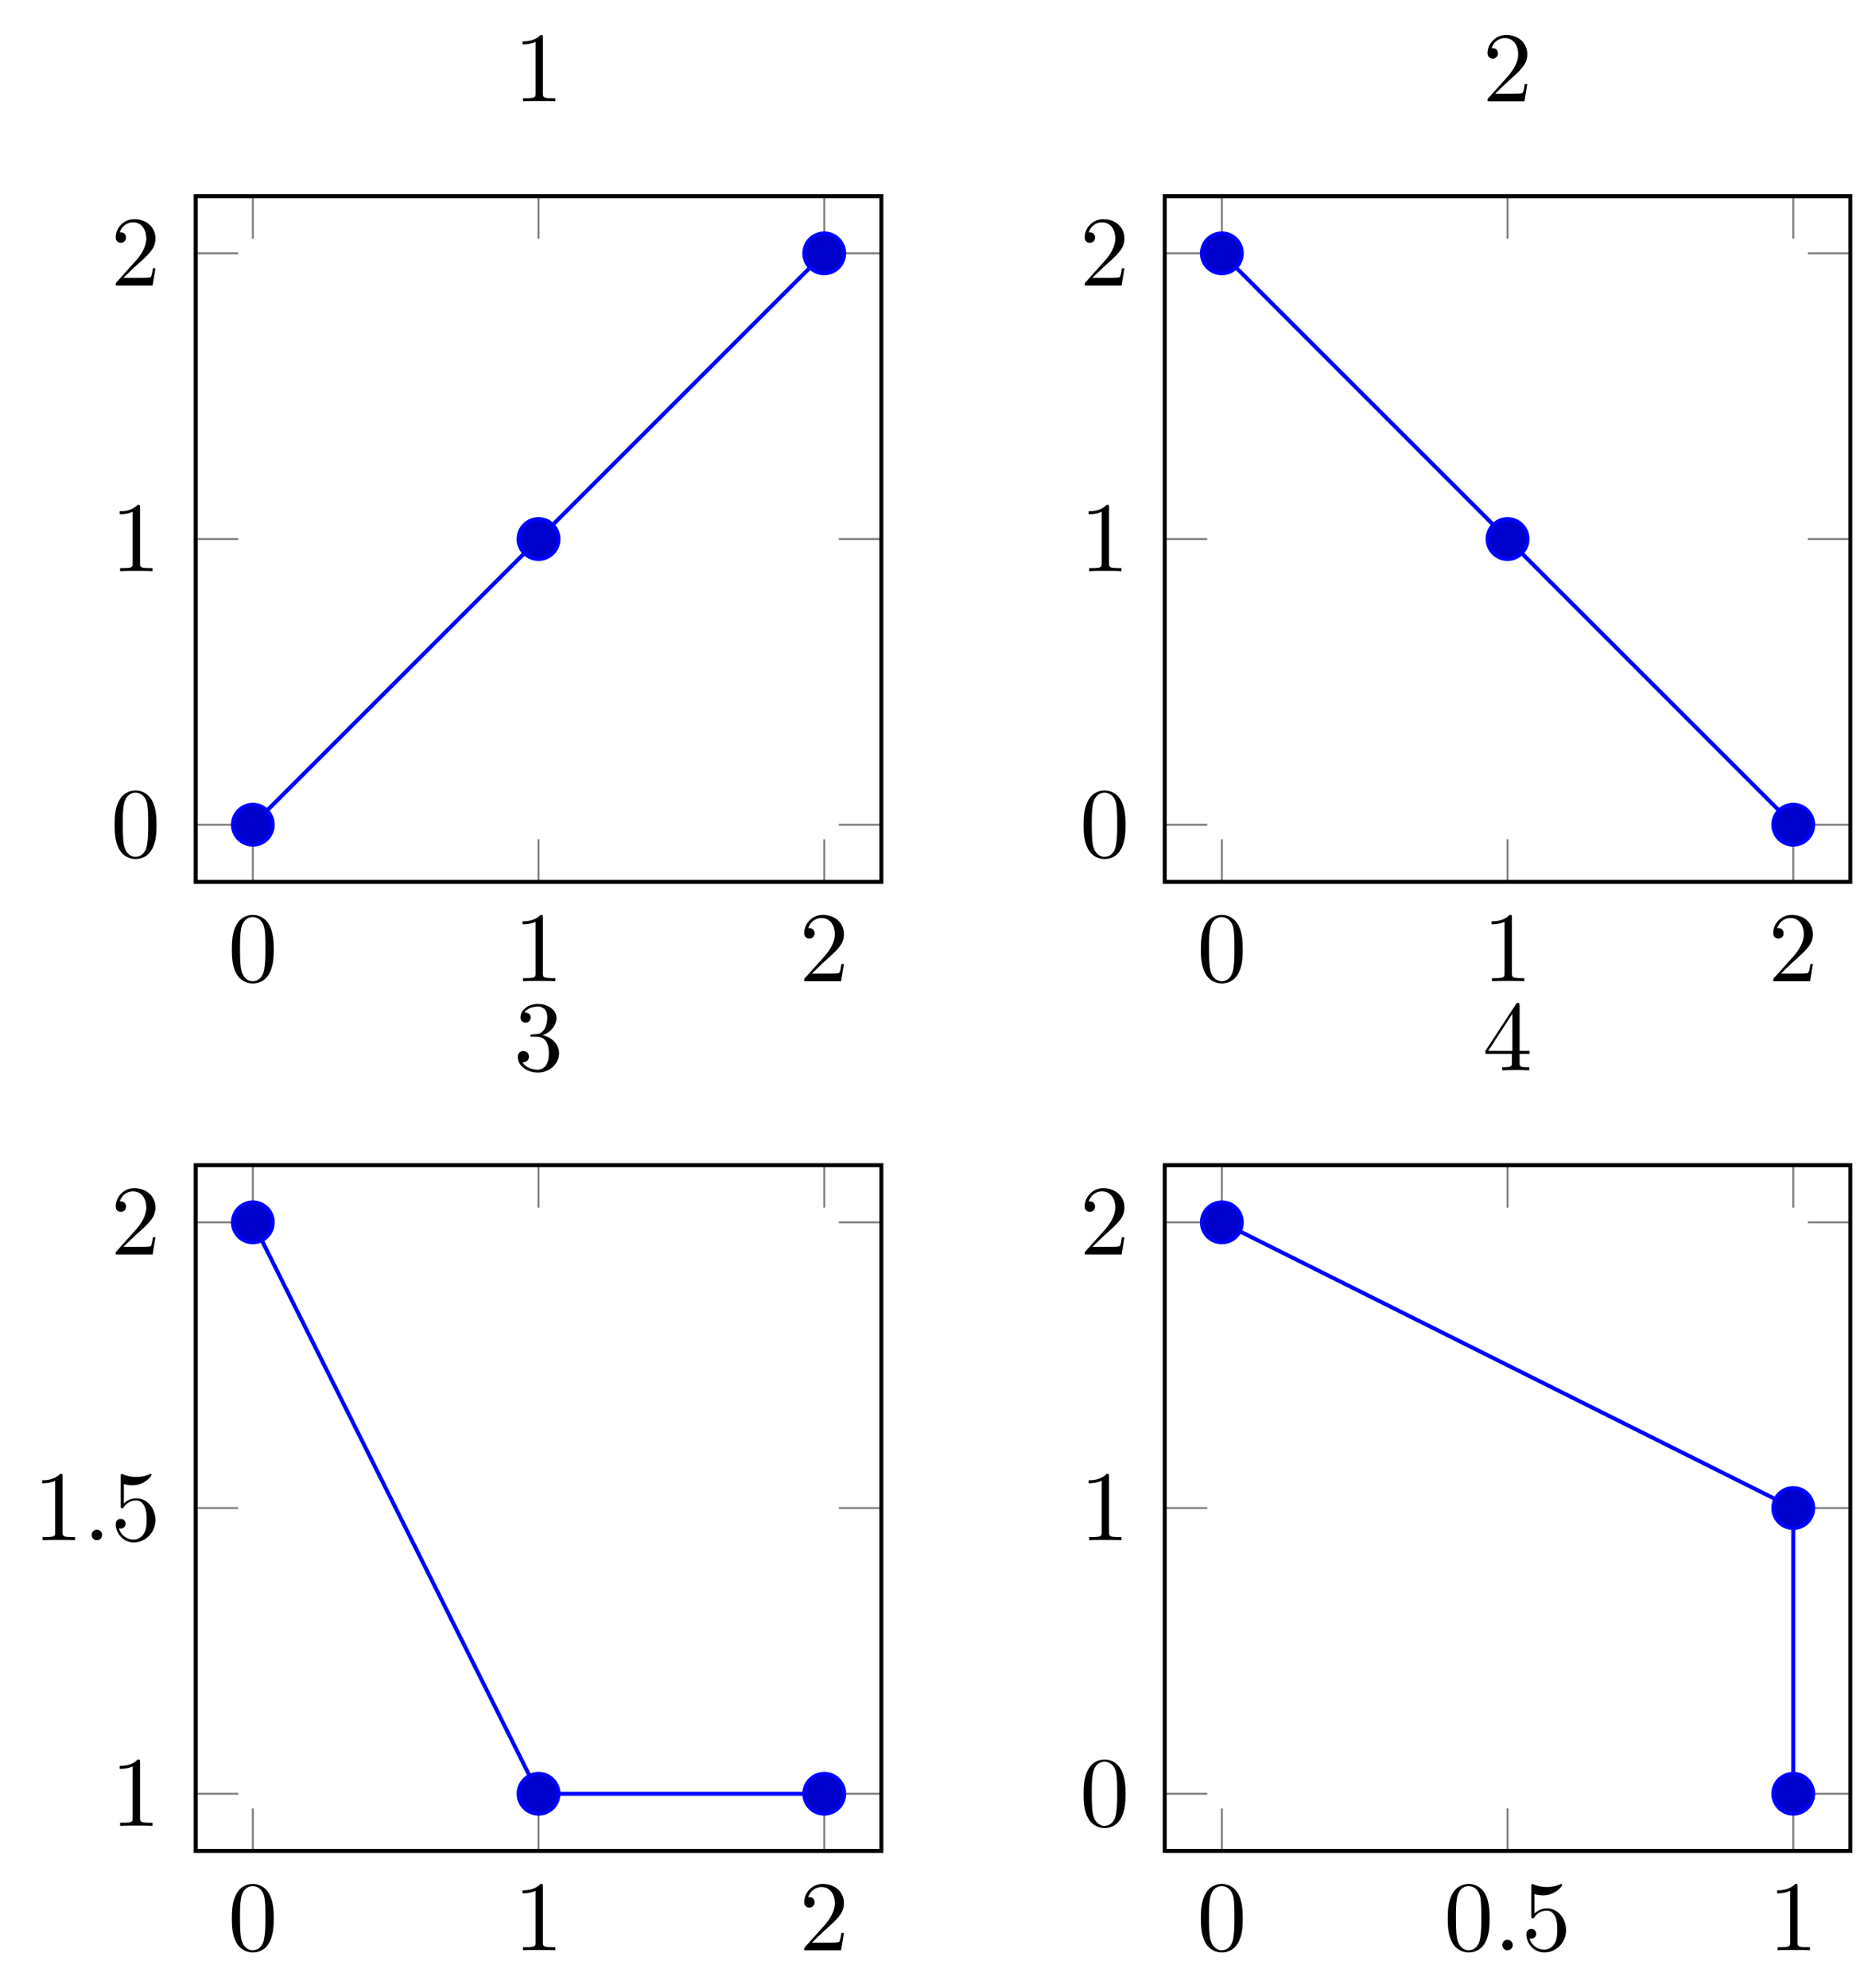 <?xml version="1.0" encoding="UTF-8"?>
<svg xmlns="http://www.w3.org/2000/svg" xmlns:xlink="http://www.w3.org/1999/xlink" width="185.225pt" height="197.955pt" viewBox="0 0 185.225 197.955" version="1.2">
<defs>
<g>
<symbol overflow="visible" id="glyph0-0">
<path style="stroke:none;" d=""/>
</symbol>
<symbol overflow="visible" id="glyph0-1">
<path style="stroke:none;" d="M 4.562 -3.172 C 4.562 -3.969 4.516 -4.766 4.172 -5.5 C 3.703 -6.453 2.891 -6.609 2.484 -6.609 C 1.891 -6.609 1.156 -6.344 0.75 -5.422 C 0.438 -4.75 0.391 -3.969 0.391 -3.172 C 0.391 -2.438 0.422 -1.531 0.828 -0.781 C 1.266 0.016 1.984 0.219 2.469 0.219 C 3 0.219 3.766 0.016 4.203 -0.938 C 4.516 -1.625 4.562 -2.391 4.562 -3.172 Z M 2.469 0 C 2.078 0 1.5 -0.25 1.312 -1.203 C 1.203 -1.797 1.203 -2.703 1.203 -3.297 C 1.203 -3.922 1.203 -4.578 1.297 -5.125 C 1.484 -6.297 2.219 -6.391 2.469 -6.391 C 2.797 -6.391 3.453 -6.219 3.641 -5.234 C 3.734 -4.672 3.734 -3.922 3.734 -3.297 C 3.734 -2.547 3.734 -1.875 3.625 -1.234 C 3.484 -0.297 2.922 0 2.469 0 Z M 2.469 0 "/>
</symbol>
<symbol overflow="visible" id="glyph0-2">
<path style="stroke:none;" d="M 2.922 -6.344 C 2.922 -6.594 2.922 -6.609 2.688 -6.609 C 2.078 -5.969 1.203 -5.969 0.891 -5.969 L 0.891 -5.672 C 1.078 -5.672 1.672 -5.672 2.188 -5.922 L 2.188 -0.781 C 2.188 -0.422 2.156 -0.312 1.266 -0.312 L 0.938 -0.312 L 0.938 0 C 1.297 -0.031 2.156 -0.031 2.547 -0.031 C 2.953 -0.031 3.812 -0.031 4.156 0 L 4.156 -0.312 L 3.844 -0.312 C 2.953 -0.312 2.922 -0.422 2.922 -0.781 Z M 2.922 -6.344 "/>
</symbol>
<symbol overflow="visible" id="glyph0-3">
<path style="stroke:none;" d="M 1.266 -0.766 L 2.312 -1.781 C 3.859 -3.156 4.453 -3.688 4.453 -4.688 C 4.453 -5.812 3.562 -6.609 2.344 -6.609 C 1.234 -6.609 0.5 -5.688 0.5 -4.812 C 0.5 -4.25 0.984 -4.25 1.016 -4.25 C 1.188 -4.25 1.531 -4.375 1.531 -4.781 C 1.531 -5.047 1.359 -5.297 1.016 -5.297 C 0.938 -5.297 0.906 -5.297 0.891 -5.281 C 1.109 -5.938 1.641 -6.297 2.219 -6.297 C 3.125 -6.297 3.547 -5.5 3.547 -4.688 C 3.547 -3.891 3.062 -3.109 2.516 -2.484 L 0.609 -0.359 C 0.5 -0.266 0.5 -0.234 0.5 0 L 4.172 0 L 4.453 -1.719 L 4.203 -1.719 C 4.156 -1.422 4.094 -0.984 3.984 -0.844 C 3.922 -0.766 3.266 -0.766 3.047 -0.766 Z M 1.266 -0.766 "/>
</symbol>
<symbol overflow="visible" id="glyph0-4">
<path style="stroke:none;" d="M 4.453 -2 C 4.453 -3.172 3.641 -4.172 2.562 -4.172 C 2.094 -4.172 1.672 -4.016 1.312 -3.656 L 1.312 -5.594 C 1.516 -5.531 1.828 -5.469 2.156 -5.469 C 3.375 -5.469 4.062 -6.375 4.062 -6.5 C 4.062 -6.562 4.031 -6.609 3.969 -6.609 C 3.953 -6.609 3.938 -6.609 3.891 -6.578 C 3.688 -6.484 3.203 -6.297 2.547 -6.297 C 2.141 -6.297 1.688 -6.359 1.219 -6.562 C 1.141 -6.594 1.125 -6.594 1.094 -6.594 C 1 -6.594 1 -6.516 1 -6.359 L 1 -3.422 C 1 -3.25 1 -3.172 1.141 -3.172 C 1.203 -3.172 1.234 -3.188 1.266 -3.25 C 1.375 -3.406 1.75 -3.953 2.547 -3.953 C 3.062 -3.953 3.312 -3.5 3.391 -3.312 C 3.547 -2.953 3.578 -2.562 3.578 -2.062 C 3.578 -1.719 3.578 -1.125 3.328 -0.703 C 3.094 -0.312 2.734 -0.062 2.266 -0.062 C 1.547 -0.062 0.984 -0.578 0.812 -1.172 C 0.844 -1.156 0.875 -1.156 0.984 -1.156 C 1.312 -1.156 1.484 -1.406 1.484 -1.641 C 1.484 -1.875 1.312 -2.125 0.984 -2.125 C 0.844 -2.125 0.5 -2.047 0.5 -1.594 C 0.5 -0.75 1.188 0.219 2.297 0.219 C 3.438 0.219 4.453 -0.734 4.453 -2 Z M 4.453 -2 "/>
</symbol>
<symbol overflow="visible" id="glyph0-5">
<path style="stroke:none;" d="M 2.875 -3.5 C 3.688 -3.766 4.266 -4.453 4.266 -5.234 C 4.266 -6.047 3.391 -6.609 2.438 -6.609 C 1.438 -6.609 0.688 -6.016 0.688 -5.266 C 0.688 -4.938 0.906 -4.75 1.188 -4.75 C 1.5 -4.75 1.703 -4.953 1.703 -5.25 C 1.703 -5.75 1.234 -5.75 1.078 -5.75 C 1.391 -6.234 2.047 -6.359 2.406 -6.359 C 2.812 -6.359 3.359 -6.141 3.359 -5.25 C 3.359 -5.125 3.328 -4.547 3.078 -4.125 C 2.781 -3.641 2.438 -3.609 2.188 -3.609 C 2.109 -3.594 1.875 -3.578 1.812 -3.578 C 1.719 -3.562 1.656 -3.547 1.656 -3.453 C 1.656 -3.344 1.719 -3.344 1.891 -3.344 L 2.328 -3.344 C 3.141 -3.344 3.516 -2.672 3.516 -1.703 C 3.516 -0.344 2.828 -0.062 2.391 -0.062 C 1.969 -0.062 1.219 -0.234 0.875 -0.812 C 1.219 -0.766 1.531 -0.984 1.531 -1.359 C 1.531 -1.719 1.266 -1.922 0.969 -1.922 C 0.734 -1.922 0.422 -1.781 0.422 -1.344 C 0.422 -0.438 1.344 0.219 2.422 0.219 C 3.625 0.219 4.531 -0.688 4.531 -1.703 C 4.531 -2.516 3.906 -3.281 2.875 -3.5 Z M 2.875 -3.5 "/>
</symbol>
<symbol overflow="visible" id="glyph0-6">
<path style="stroke:none;" d="M 2.922 -1.641 L 2.922 -0.781 C 2.922 -0.422 2.891 -0.312 2.156 -0.312 L 1.953 -0.312 L 1.953 0 C 2.359 -0.031 2.875 -0.031 3.297 -0.031 C 3.703 -0.031 4.234 -0.031 4.641 0 L 4.641 -0.312 L 4.438 -0.312 C 3.703 -0.312 3.688 -0.422 3.688 -0.781 L 3.688 -1.641 L 4.672 -1.641 L 4.672 -1.938 L 3.688 -1.938 L 3.688 -6.453 C 3.688 -6.656 3.688 -6.719 3.516 -6.719 C 3.438 -6.719 3.406 -6.719 3.328 -6.594 L 0.281 -1.938 L 0.281 -1.641 Z M 2.969 -1.938 L 0.562 -1.938 L 2.969 -5.641 Z M 2.969 -1.938 "/>
</symbol>
<symbol overflow="visible" id="glyph1-0">
<path style="stroke:none;" d=""/>
</symbol>
<symbol overflow="visible" id="glyph1-1">
<path style="stroke:none;" d="M 1.906 -0.531 C 1.906 -0.812 1.672 -1.047 1.375 -1.047 C 1.094 -1.047 0.859 -0.812 0.859 -0.531 C 0.859 -0.234 1.094 0 1.375 0 C 1.672 0 1.906 -0.234 1.906 -0.531 Z M 1.906 -0.531 "/>
</symbol>
</g>
<clipPath id="clip1">
  <path d="M 19.488 19.547 L 87.758 19.547 L 87.758 87.816 L 19.488 87.816 Z M 19.488 19.547 "/>
</clipPath>
<clipPath id="clip2">
  <path d="M 115 25 L 184.453 25 L 184.453 83 L 115 83 Z M 115 25 "/>
</clipPath>
<clipPath id="clip3">
  <path d="M 115 19 L 184.453 19 L 184.453 89 L 115 89 Z M 115 19 "/>
</clipPath>
<clipPath id="clip4">
  <path d="M 116 19.547 L 184.258 19.547 L 184.258 87.816 L 116 87.816 Z M 116 19.547 "/>
</clipPath>
<clipPath id="clip5">
  <path d="M 170 74 L 184.453 74 L 184.453 90 L 170 90 Z M 170 74 "/>
</clipPath>
<clipPath id="clip6">
  <path d="M 19.488 116.043 L 87.758 116.043 L 87.758 184.316 L 19.488 184.316 Z M 19.488 116.043 "/>
</clipPath>
<clipPath id="clip7">
  <path d="M 115 121 L 184.453 121 L 184.453 179 L 115 179 Z M 115 121 "/>
</clipPath>
<clipPath id="clip8">
  <path d="M 115 115 L 184.453 115 L 184.453 185 L 115 185 Z M 115 115 "/>
</clipPath>
<clipPath id="clip9">
  <path d="M 116 116.043 L 184.258 116.043 L 184.258 184.316 L 116 184.316 Z M 116 116.043 "/>
</clipPath>
<clipPath id="clip10">
  <path d="M 170 142 L 184.453 142 L 184.453 158 L 170 158 Z M 170 142 "/>
</clipPath>
<clipPath id="clip11">
  <path d="M 170 171 L 184.453 171 L 184.453 187 L 170 187 Z M 170 171 "/>
</clipPath>
</defs>
<g id="surface1">
<path style="fill:none;stroke-width:0.199;stroke-linecap:butt;stroke-linejoin:miter;stroke:rgb(50%,50%,50%);stroke-opacity:1;stroke-miterlimit:10;" d="M 0.001 -5.712 L 0.001 -1.46 M 28.565 -5.712 L 28.565 -1.46 M 57.13 -5.712 L 57.13 -1.46 M 0.001 62.843 L 0.001 58.591 M 28.565 62.843 L 28.565 58.591 M 57.13 62.843 L 57.13 58.591 " transform="matrix(0.996,0,0,-0.996,25.179,82.128)"/>
<path style="fill:none;stroke-width:0.199;stroke-linecap:butt;stroke-linejoin:miter;stroke:rgb(50%,50%,50%);stroke-opacity:1;stroke-miterlimit:10;" d="M -5.714 -0.001 L -1.462 -0.001 M -5.714 28.563 L -1.462 28.563 M -5.714 57.128 L -1.462 57.128 M 62.841 -0.001 L 58.589 -0.001 M 62.841 28.563 L 58.589 28.563 M 62.841 57.128 L 58.589 57.128 " transform="matrix(0.996,0,0,-0.996,25.179,82.128)"/>
<path style="fill:none;stroke-width:0.399;stroke-linecap:butt;stroke-linejoin:miter;stroke:rgb(0%,0%,0%);stroke-opacity:1;stroke-miterlimit:10;" d="M -5.714 -5.712 L -5.714 62.843 L 62.841 62.843 L 62.841 -5.712 Z M -5.714 -5.712 " transform="matrix(0.996,0,0,-0.996,25.179,82.128)"/>
<g style="fill:rgb(0%,0%,0%);fill-opacity:1;">
  <use xlink:href="#glyph0-1" x="22.698" y="97.716"/>
</g>
<g style="fill:rgb(0%,0%,0%);fill-opacity:1;">
  <use xlink:href="#glyph0-2" x="51.143" y="97.716"/>
</g>
<g style="fill:rgb(0%,0%,0%);fill-opacity:1;">
  <use xlink:href="#glyph0-3" x="79.588" y="97.716"/>
</g>
<g style="fill:rgb(0%,0%,0%);fill-opacity:1;">
  <use xlink:href="#glyph0-1" x="11.024" y="85.325"/>
</g>
<g style="fill:rgb(0%,0%,0%);fill-opacity:1;">
  <use xlink:href="#glyph0-2" x="11.024" y="56.88"/>
</g>
<g style="fill:rgb(0%,0%,0%);fill-opacity:1;">
  <use xlink:href="#glyph0-3" x="11.024" y="28.435"/>
</g>
<g clip-path="url(#clip1)" clip-rule="nonzero">
<path style="fill:none;stroke-width:0.399;stroke-linecap:butt;stroke-linejoin:miter;stroke:rgb(0%,0%,100%);stroke-opacity:1;stroke-miterlimit:10;" d="M 0.001 -0.001 L 57.13 57.128 " transform="matrix(0.996,0,0,-0.996,25.179,82.128)"/>
</g>
<path style="fill-rule:nonzero;fill:rgb(0%,0%,79.999%);fill-opacity:1;stroke-width:0.399;stroke-linecap:butt;stroke-linejoin:miter;stroke:rgb(0%,0%,100%);stroke-opacity:1;stroke-miterlimit:10;" d="M 1.994 -0.001 C 1.994 1.101 1.099 1.992 0.001 1.992 C -1.101 1.992 -1.992 1.101 -1.992 -0.001 C -1.992 -1.099 -1.101 -1.994 0.001 -1.994 C 1.099 -1.994 1.994 -1.099 1.994 -0.001 Z M 1.994 -0.001 " transform="matrix(0.996,0,0,-0.996,25.179,82.128)"/>
<path style="fill-rule:nonzero;fill:rgb(0%,0%,79.999%);fill-opacity:1;stroke-width:0.399;stroke-linecap:butt;stroke-linejoin:miter;stroke:rgb(0%,0%,100%);stroke-opacity:1;stroke-miterlimit:10;" d="M 30.558 28.563 C 30.558 29.666 29.664 30.556 28.565 30.556 C 27.463 30.556 26.573 29.666 26.573 28.563 C 26.573 27.465 27.463 26.571 28.565 26.571 C 29.664 26.571 30.558 27.465 30.558 28.563 Z M 30.558 28.563 " transform="matrix(0.996,0,0,-0.996,25.179,82.128)"/>
<path style="fill-rule:nonzero;fill:rgb(0%,0%,79.999%);fill-opacity:1;stroke-width:0.399;stroke-linecap:butt;stroke-linejoin:miter;stroke:rgb(0%,0%,100%);stroke-opacity:1;stroke-miterlimit:10;" d="M 59.122 57.128 C 59.122 58.23 58.228 59.12 57.13 59.12 C 56.027 59.12 55.137 58.23 55.137 57.128 C 55.137 56.029 56.027 55.135 57.13 55.135 C 58.228 55.135 59.122 56.029 59.122 57.128 Z M 59.122 57.128 " transform="matrix(0.996,0,0,-0.996,25.179,82.128)"/>
<g style="fill:rgb(0%,0%,0%);fill-opacity:1;">
  <use xlink:href="#glyph0-2" x="51.144" y="10.09"/>
</g>
<path style="fill:none;stroke-width:0.199;stroke-linecap:butt;stroke-linejoin:miter;stroke:rgb(50%,50%,50%);stroke-opacity:1;stroke-miterlimit:10;" d="M -0 -5.712 L -0 -1.46 M 28.564 -5.712 L 28.564 -1.46 M 57.129 -5.712 L 57.129 -1.46 M -0 62.843 L -0 58.591 M 28.564 62.843 L 28.564 58.591 M 57.129 62.843 L 57.129 58.591 " transform="matrix(0.996,0,0,-0.996,121.676,82.128)"/>
<g clip-path="url(#clip2)" clip-rule="nonzero">
<path style="fill:none;stroke-width:0.199;stroke-linecap:butt;stroke-linejoin:miter;stroke:rgb(50%,50%,50%);stroke-opacity:1;stroke-miterlimit:10;" d="M -5.711 -0.001 L -1.463 -0.001 M -5.711 28.563 L -1.463 28.563 M -5.711 57.128 L -1.463 57.128 M 62.844 -0.001 L 58.592 -0.001 M 62.844 28.563 L 58.592 28.563 M 62.844 57.128 L 58.592 57.128 " transform="matrix(0.996,0,0,-0.996,121.676,82.128)"/>
</g>
<g clip-path="url(#clip3)" clip-rule="nonzero">
<path style="fill:none;stroke-width:0.399;stroke-linecap:butt;stroke-linejoin:miter;stroke:rgb(0%,0%,0%);stroke-opacity:1;stroke-miterlimit:10;" d="M -5.711 -5.712 L -5.711 62.843 L 62.844 62.843 L 62.844 -5.712 Z M -5.711 -5.712 " transform="matrix(0.996,0,0,-0.996,121.676,82.128)"/>
</g>
<g style="fill:rgb(0%,0%,0%);fill-opacity:1;">
  <use xlink:href="#glyph0-1" x="119.195" y="97.716"/>
</g>
<g style="fill:rgb(0%,0%,0%);fill-opacity:1;">
  <use xlink:href="#glyph0-2" x="147.64" y="97.716"/>
</g>
<g style="fill:rgb(0%,0%,0%);fill-opacity:1;">
  <use xlink:href="#glyph0-3" x="176.085" y="97.716"/>
</g>
<g style="fill:rgb(0%,0%,0%);fill-opacity:1;">
  <use xlink:href="#glyph0-1" x="107.52" y="85.325"/>
</g>
<g style="fill:rgb(0%,0%,0%);fill-opacity:1;">
  <use xlink:href="#glyph0-2" x="107.52" y="56.88"/>
</g>
<g style="fill:rgb(0%,0%,0%);fill-opacity:1;">
  <use xlink:href="#glyph0-3" x="107.52" y="28.435"/>
</g>
<g clip-path="url(#clip4)" clip-rule="nonzero">
<path style="fill:none;stroke-width:0.399;stroke-linecap:butt;stroke-linejoin:miter;stroke:rgb(0%,0%,100%);stroke-opacity:1;stroke-miterlimit:10;" d="M -0 57.128 L 57.129 -0.001 " transform="matrix(0.996,0,0,-0.996,121.676,82.128)"/>
</g>
<path style="fill-rule:nonzero;fill:rgb(0%,0%,79.999%);fill-opacity:1;stroke-width:0.399;stroke-linecap:butt;stroke-linejoin:miter;stroke:rgb(0%,0%,100%);stroke-opacity:1;stroke-miterlimit:10;" d="M 1.993 57.128 C 1.993 58.23 1.102 59.12 -0 59.12 C -1.102 59.12 -1.993 58.23 -1.993 57.128 C -1.993 56.029 -1.102 55.135 -0 55.135 C 1.102 55.135 1.993 56.029 1.993 57.128 Z M 1.993 57.128 " transform="matrix(0.996,0,0,-0.996,121.676,82.128)"/>
<path style="fill-rule:nonzero;fill:rgb(0%,0%,79.999%);fill-opacity:1;stroke-width:0.399;stroke-linecap:butt;stroke-linejoin:miter;stroke:rgb(0%,0%,100%);stroke-opacity:1;stroke-miterlimit:10;" d="M 30.557 28.563 C 30.557 29.666 29.666 30.556 28.564 30.556 C 27.466 30.556 26.572 29.666 26.572 28.563 C 26.572 27.465 27.466 26.571 28.564 26.571 C 29.666 26.571 30.557 27.465 30.557 28.563 Z M 30.557 28.563 " transform="matrix(0.996,0,0,-0.996,121.676,82.128)"/>
<path style=" stroke:none;fill-rule:nonzero;fill:rgb(0%,0%,79.999%);fill-opacity:1;" d="M 180.551 82.129 C 180.551 81.031 179.664 80.145 178.566 80.145 C 177.473 80.145 176.582 81.031 176.582 82.129 C 176.582 83.223 177.473 84.113 178.566 84.113 C 179.664 84.113 180.551 83.223 180.551 82.129 Z M 180.551 82.129 "/>
<g clip-path="url(#clip5)" clip-rule="nonzero">
<path style="fill:none;stroke-width:0.399;stroke-linecap:butt;stroke-linejoin:miter;stroke:rgb(0%,0%,100%);stroke-opacity:1;stroke-miterlimit:10;" d="M 59.121 -0.001 C 59.121 1.101 58.231 1.992 57.129 1.992 C 56.03 1.992 55.136 1.101 55.136 -0.001 C 55.136 -1.099 56.03 -1.994 57.129 -1.994 C 58.231 -1.994 59.121 -1.099 59.121 -0.001 Z M 59.121 -0.001 " transform="matrix(0.996,0,0,-0.996,121.676,82.128)"/>
</g>
<g style="fill:rgb(0%,0%,0%);fill-opacity:1;">
  <use xlink:href="#glyph0-3" x="147.64" y="10.09"/>
</g>
<path style="fill:none;stroke-width:0.199;stroke-linecap:butt;stroke-linejoin:miter;stroke:rgb(50%,50%,50%);stroke-opacity:1;stroke-miterlimit:10;" d="M 0.001 -5.715 L 0.001 -1.463 M 28.565 -5.715 L 28.565 -1.463 M 57.13 -5.715 L 57.13 -1.463 M 0.001 62.844 L 0.001 58.592 M 28.565 62.844 L 28.565 58.592 M 57.13 62.844 L 57.13 58.592 " transform="matrix(0.996,0,0,-0.996,25.179,178.625)"/>
<path style="fill:none;stroke-width:0.199;stroke-linecap:butt;stroke-linejoin:miter;stroke:rgb(50%,50%,50%);stroke-opacity:1;stroke-miterlimit:10;" d="M -5.714 0 L -1.462 0 M -5.714 28.565 L -1.462 28.565 M -5.714 57.129 L -1.462 57.129 M 62.841 0 L 58.589 0 M 62.841 28.565 L 58.589 28.565 M 62.841 57.129 L 58.589 57.129 " transform="matrix(0.996,0,0,-0.996,25.179,178.625)"/>
<path style="fill:none;stroke-width:0.399;stroke-linecap:butt;stroke-linejoin:miter;stroke:rgb(0%,0%,0%);stroke-opacity:1;stroke-miterlimit:10;" d="M -5.714 -5.715 L -5.714 62.844 L 62.841 62.844 L 62.841 -5.715 Z M -5.714 -5.715 " transform="matrix(0.996,0,0,-0.996,25.179,178.625)"/>
<g style="fill:rgb(0%,0%,0%);fill-opacity:1;">
  <use xlink:href="#glyph0-1" x="22.698" y="194.213"/>
</g>
<g style="fill:rgb(0%,0%,0%);fill-opacity:1;">
  <use xlink:href="#glyph0-2" x="51.143" y="194.213"/>
</g>
<g style="fill:rgb(0%,0%,0%);fill-opacity:1;">
  <use xlink:href="#glyph0-3" x="79.588" y="194.213"/>
</g>
<g style="fill:rgb(0%,0%,0%);fill-opacity:1;">
  <use xlink:href="#glyph0-2" x="11.024" y="181.822"/>
</g>
<g style="fill:rgb(0%,0%,0%);fill-opacity:1;">
  <use xlink:href="#glyph0-2" x="3.307" y="153.377"/>
</g>
<g style="fill:rgb(0%,0%,0%);fill-opacity:1;">
  <use xlink:href="#glyph1-1" x="8.268" y="153.377"/>
</g>
<g style="fill:rgb(0%,0%,0%);fill-opacity:1;">
  <use xlink:href="#glyph0-4" x="11.024" y="153.377"/>
</g>
<g style="fill:rgb(0%,0%,0%);fill-opacity:1;">
  <use xlink:href="#glyph0-3" x="11.024" y="124.932"/>
</g>
<g clip-path="url(#clip6)" clip-rule="nonzero">
<path style="fill:none;stroke-width:0.399;stroke-linecap:butt;stroke-linejoin:miter;stroke:rgb(0%,0%,100%);stroke-opacity:1;stroke-miterlimit:10;" d="M 0.001 57.129 L 28.565 0 L 57.13 0 " transform="matrix(0.996,0,0,-0.996,25.179,178.625)"/>
</g>
<path style="fill-rule:nonzero;fill:rgb(0%,0%,79.999%);fill-opacity:1;stroke-width:0.399;stroke-linecap:butt;stroke-linejoin:miter;stroke:rgb(0%,0%,100%);stroke-opacity:1;stroke-miterlimit:10;" d="M 1.994 57.129 C 1.994 58.231 1.099 59.122 0.001 59.122 C -1.101 59.122 -1.992 58.231 -1.992 57.129 C -1.992 56.027 -1.101 55.136 0.001 55.136 C 1.099 55.136 1.994 56.027 1.994 57.129 Z M 1.994 57.129 " transform="matrix(0.996,0,0,-0.996,25.179,178.625)"/>
<path style="fill-rule:nonzero;fill:rgb(0%,0%,79.999%);fill-opacity:1;stroke-width:0.399;stroke-linecap:butt;stroke-linejoin:miter;stroke:rgb(0%,0%,100%);stroke-opacity:1;stroke-miterlimit:10;" d="M 30.558 0 C 30.558 1.099 29.664 1.993 28.565 1.993 C 27.463 1.993 26.573 1.099 26.573 0 C 26.573 -1.102 27.463 -1.992 28.565 -1.992 C 29.664 -1.992 30.558 -1.102 30.558 0 Z M 30.558 0 " transform="matrix(0.996,0,0,-0.996,25.179,178.625)"/>
<path style="fill-rule:nonzero;fill:rgb(0%,0%,79.999%);fill-opacity:1;stroke-width:0.399;stroke-linecap:butt;stroke-linejoin:miter;stroke:rgb(0%,0%,100%);stroke-opacity:1;stroke-miterlimit:10;" d="M 59.122 0 C 59.122 1.099 58.228 1.993 57.13 1.993 C 56.027 1.993 55.137 1.099 55.137 0 C 55.137 -1.102 56.027 -1.992 57.13 -1.992 C 58.228 -1.992 59.122 -1.102 59.122 0 Z M 59.122 0 " transform="matrix(0.996,0,0,-0.996,25.179,178.625)"/>
<g style="fill:rgb(0%,0%,0%);fill-opacity:1;">
  <use xlink:href="#glyph0-5" x="51.144" y="106.588"/>
</g>
<path style="fill:none;stroke-width:0.199;stroke-linecap:butt;stroke-linejoin:miter;stroke:rgb(50%,50%,50%);stroke-opacity:1;stroke-miterlimit:10;" d="M -0 -5.715 L -0 -1.463 M 28.564 -5.715 L 28.564 -1.463 M 57.129 -5.715 L 57.129 -1.463 M -0 62.844 L -0 58.592 M 28.564 62.844 L 28.564 58.592 M 57.129 62.844 L 57.129 58.592 " transform="matrix(0.996,0,0,-0.996,121.676,178.625)"/>
<g clip-path="url(#clip7)" clip-rule="nonzero">
<path style="fill:none;stroke-width:0.199;stroke-linecap:butt;stroke-linejoin:miter;stroke:rgb(50%,50%,50%);stroke-opacity:1;stroke-miterlimit:10;" d="M -5.711 0 L -1.459 0 M -5.711 28.565 L -1.459 28.565 M -5.711 57.129 L -1.459 57.129 M 62.844 0 L 58.592 0 M 62.844 28.565 L 58.592 28.565 M 62.844 57.129 L 58.592 57.129 " transform="matrix(0.996,0,0,-0.996,121.676,178.625)"/>
</g>
<g clip-path="url(#clip8)" clip-rule="nonzero">
<path style="fill:none;stroke-width:0.399;stroke-linecap:butt;stroke-linejoin:miter;stroke:rgb(0%,0%,0%);stroke-opacity:1;stroke-miterlimit:10;" d="M -5.711 -5.715 L -5.711 62.844 L 62.844 62.844 L 62.844 -5.715 Z M -5.711 -5.715 " transform="matrix(0.996,0,0,-0.996,121.676,178.625)"/>
</g>
<g style="fill:rgb(0%,0%,0%);fill-opacity:1;">
  <use xlink:href="#glyph0-1" x="119.195" y="194.213"/>
</g>
<g style="fill:rgb(0%,0%,0%);fill-opacity:1;">
  <use xlink:href="#glyph0-1" x="143.782" y="194.213"/>
</g>
<g style="fill:rgb(0%,0%,0%);fill-opacity:1;">
  <use xlink:href="#glyph1-1" x="148.743" y="194.213"/>
</g>
<g style="fill:rgb(0%,0%,0%);fill-opacity:1;">
  <use xlink:href="#glyph0-4" x="151.498" y="194.213"/>
</g>
<g style="fill:rgb(0%,0%,0%);fill-opacity:1;">
  <use xlink:href="#glyph0-2" x="176.085" y="194.213"/>
</g>
<g style="fill:rgb(0%,0%,0%);fill-opacity:1;">
  <use xlink:href="#glyph0-1" x="107.52" y="181.822"/>
</g>
<g style="fill:rgb(0%,0%,0%);fill-opacity:1;">
  <use xlink:href="#glyph0-2" x="107.52" y="153.377"/>
</g>
<g style="fill:rgb(0%,0%,0%);fill-opacity:1;">
  <use xlink:href="#glyph0-3" x="107.52" y="124.932"/>
</g>
<g clip-path="url(#clip9)" clip-rule="nonzero">
<path style="fill:none;stroke-width:0.399;stroke-linecap:butt;stroke-linejoin:miter;stroke:rgb(0%,0%,100%);stroke-opacity:1;stroke-miterlimit:10;" d="M -0 57.129 L 57.129 28.565 L 57.129 0 " transform="matrix(0.996,0,0,-0.996,121.676,178.625)"/>
</g>
<path style="fill-rule:nonzero;fill:rgb(0%,0%,79.999%);fill-opacity:1;stroke-width:0.399;stroke-linecap:butt;stroke-linejoin:miter;stroke:rgb(0%,0%,100%);stroke-opacity:1;stroke-miterlimit:10;" d="M 1.993 57.129 C 1.993 58.231 1.102 59.122 -0 59.122 C -1.102 59.122 -1.993 58.231 -1.993 57.129 C -1.993 56.027 -1.102 55.136 -0 55.136 C 1.102 55.136 1.993 56.027 1.993 57.129 Z M 1.993 57.129 " transform="matrix(0.996,0,0,-0.996,121.676,178.625)"/>
<path style=" stroke:none;fill-rule:nonzero;fill:rgb(0%,0%,79.999%);fill-opacity:1;" d="M 180.551 150.18 C 180.551 149.082 179.664 148.195 178.566 148.195 C 177.473 148.195 176.582 149.082 176.582 150.18 C 176.582 151.277 177.473 152.164 178.566 152.164 C 179.664 152.164 180.551 151.277 180.551 150.18 Z M 180.551 150.18 "/>
<g clip-path="url(#clip10)" clip-rule="nonzero">
<path style="fill:none;stroke-width:0.399;stroke-linecap:butt;stroke-linejoin:miter;stroke:rgb(0%,0%,100%);stroke-opacity:1;stroke-miterlimit:10;" d="M 59.121 28.565 C 59.121 29.667 58.231 30.557 57.129 30.557 C 56.03 30.557 55.136 29.667 55.136 28.565 C 55.136 27.462 56.03 26.572 57.129 26.572 C 58.231 26.572 59.121 27.462 59.121 28.565 Z M 59.121 28.565 " transform="matrix(0.996,0,0,-0.996,121.676,178.625)"/>
</g>
<path style=" stroke:none;fill-rule:nonzero;fill:rgb(0%,0%,79.999%);fill-opacity:1;" d="M 180.551 178.625 C 180.551 177.531 179.664 176.641 178.566 176.641 C 177.473 176.641 176.582 177.531 176.582 178.625 C 176.582 179.723 177.473 180.609 178.566 180.609 C 179.664 180.609 180.551 179.723 180.551 178.625 Z M 180.551 178.625 "/>
<g clip-path="url(#clip11)" clip-rule="nonzero">
<path style="fill:none;stroke-width:0.399;stroke-linecap:butt;stroke-linejoin:miter;stroke:rgb(0%,0%,100%);stroke-opacity:1;stroke-miterlimit:10;" d="M 59.121 0 C 59.121 1.099 58.231 1.993 57.129 1.993 C 56.03 1.993 55.136 1.099 55.136 0 C 55.136 -1.102 56.03 -1.992 57.129 -1.992 C 58.231 -1.992 59.121 -1.102 59.121 0 Z M 59.121 0 " transform="matrix(0.996,0,0,-0.996,121.676,178.625)"/>
</g>
<g style="fill:rgb(0%,0%,0%);fill-opacity:1;">
  <use xlink:href="#glyph0-6" x="147.64" y="106.588"/>
</g>
</g>
</svg>
